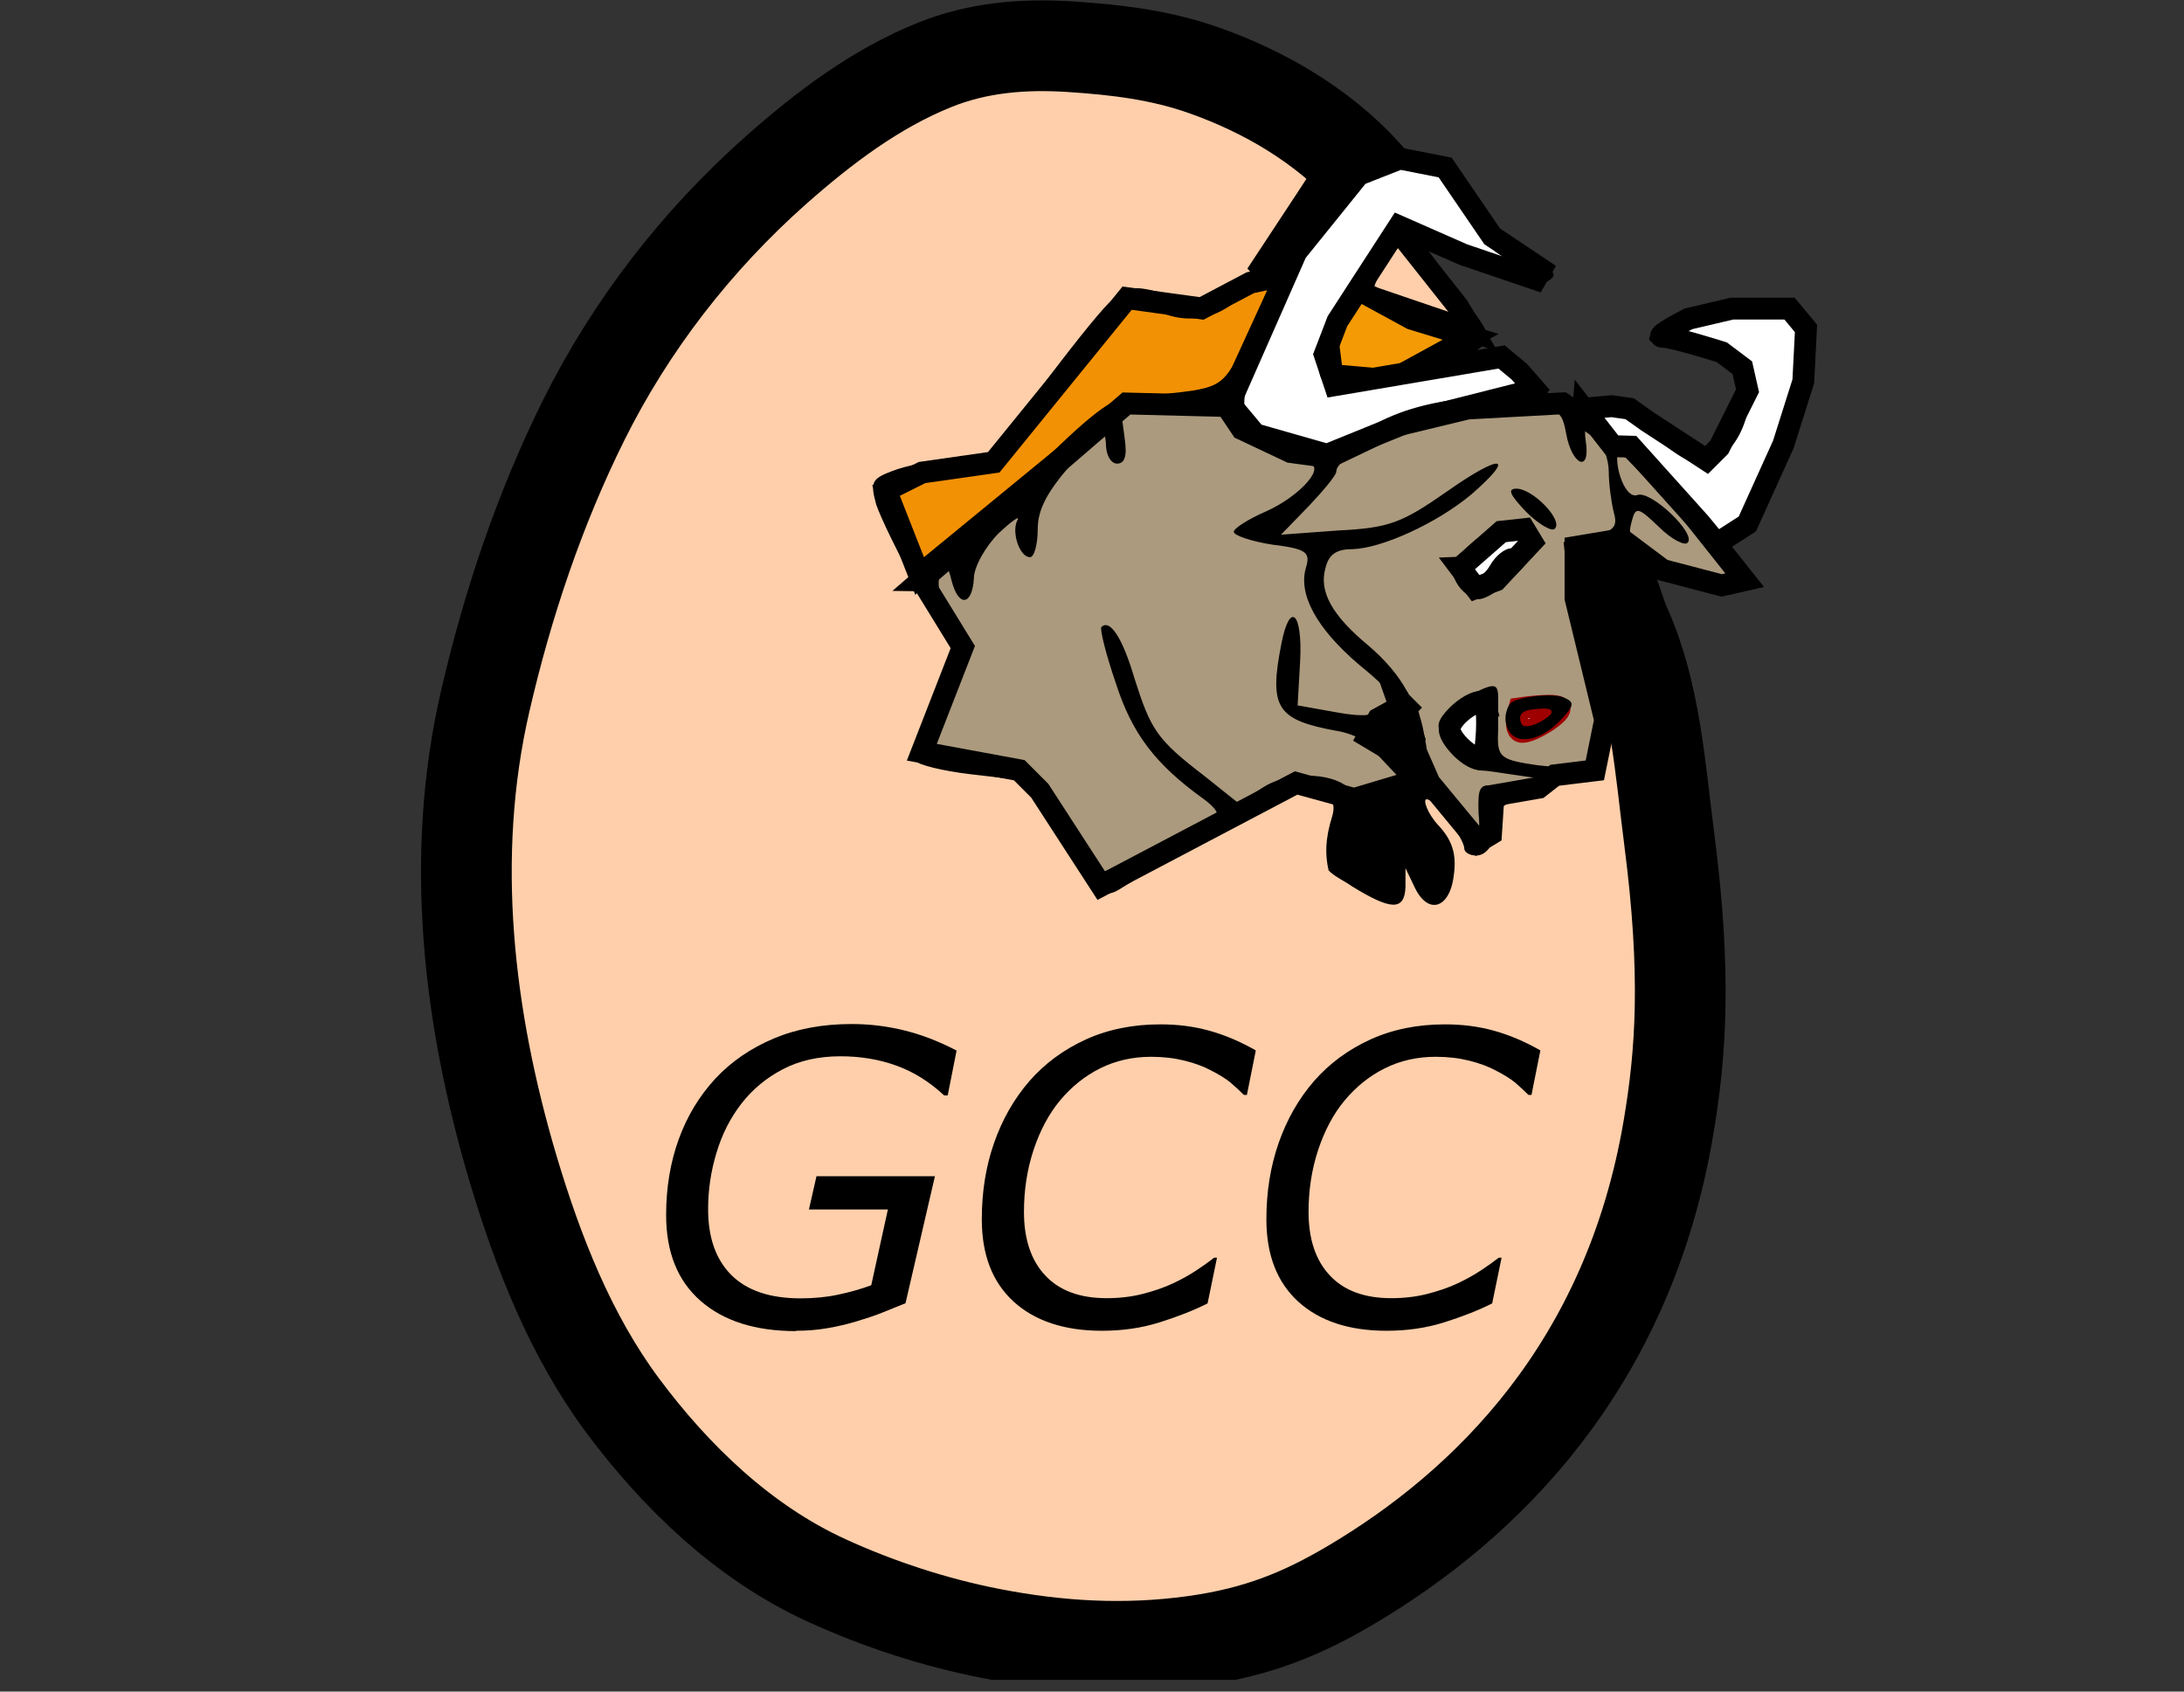<?xml version="1.0" encoding="UTF-8"?>
<svg id="Layer_2" data-name="Layer 2" xmlns="http://www.w3.org/2000/svg" xmlns:xlink="http://www.w3.org/1999/xlink" viewBox="0 0 130 100.7">
  <rect x="0" y="0" width="130" height="100.7" fill="#333333" stroke="none"/>
  <defs>
    <style>
      .cls-1 {
        fill: #ab9a7e;
      }

      .cls-1, .cls-2, .cls-3, .cls-4, .cls-5, .cls-6, .cls-7 {
        stroke: #000;
      }

      .cls-1, .cls-2, .cls-3, .cls-4, .cls-5, .cls-6, .cls-7, .cls-8 {
        fill-rule: evenodd;
      }

      .cls-1, .cls-2, .cls-3, .cls-5, .cls-6, .cls-7, .cls-8 {
        stroke-miterlimit: 4.99;
      }

      .cls-1, .cls-2, .cls-3, .cls-5, .cls-6, .cls-8 {
        stroke-width: 1.3px;
      }

      .cls-2, .cls-4, .cls-7 {
        fill: #ffcfab;
      }

      .cls-3 {
        fill: #f39105;
      }

      .cls-4 {
        stroke-miterlimit: 5.2;
        stroke-width: 1.61px;
      }

      .cls-5, .cls-8 {
        fill: #fff;
      }

      .cls-9 {
        clip-path: url(#clippath);
      }

      .cls-6 {
        fill: #f39a05;
      }

      .cls-10 {
        fill: none;
      }

      .cls-7 {
        stroke-width: 5.4px;
      }

      .cls-8 {
        stroke: #9e0000;
      }
    </style>
    <clipPath id="clippath">
      <rect class="cls-10" width="130" height="100"/>
    </clipPath>
  </defs>
  <g id="Layer_1-2" data-name="Layer 1">
    <g class="cls-9">
      <g id="layer1">
        <path id="path1335" class="cls-7" d="m81.24,10.26c-1.2,1.84-2.4,3.68-3.61,5.51,5.7,6.61,11.4,13.23,17.1,19.84.8-3.28,1.39.3,2.05,1.69,1.76,3.97,2.03,8.4,2.58,12.65,1.04,8.04.7,12.75-.04,17.14-2.39,14.22-10.87,22.52-18.97,27.3-2.77,1.63-5.44,2.78-9.35,3.31-4.03.55-7.98.33-12.02-.46-3.34-.65-6.7-1.75-9.78-3.16-4.92-2.25-8.98-6.16-12.16-10.44-3.07-4.14-5.01-9.08-6.49-14.03-2.68-9.01-3.81-18.6-1.67-27.86,1.33-5.77,3.25-11.49,5.88-16.77,2.79-5.6,6.7-10.66,11.45-14.87,2.85-2.52,5.94-4.85,9.43-6.25,2.56-1.03,5.26-1.26,8.06-1.08,2.76.18,5.4.49,8.03,1.43,3.58,1.27,6.96,3.27,9.53,6.05Z"/>
        <path id="path2211" class="cls-3" d="m54.72,34.24l-1.98-5.04,2.14-1.07,4.27-.61,7.94-9.77,4.43.61,2.9-1.53,2.14-.46-3.36,7.33-6.56.76-11.91,9.77Z"/>
        <path id="path3100" class="cls-2" d="m83.26,13.79l3.51,4.43.92,1.53-6.72-2.29.76-2.14,1.53-1.53Z"/>
        <path id="path3976" class="cls-6" d="m80.67,17.15l3.36,1.83,3.51,1.07-4.73,2.59-3.51-.31-.31-2.44,1.68-2.75Z"/>
        <path id="path4852" class="cls-1" d="m54.87,34.55l2.44,3.97-2.44,6.26,5.8,1.07,1.22,1.22,3.66,5.65,11.6-6.11,3.45.95,3.72-1.11-2.59-2.75.46-.76,1.22-.76.61,1.98,1.07,2.44,2.9,3.51.76-.46.15-2.29,2.7-.47.95-.74,2.38-.29.61-3-1.76-7.25v-3.05l2.75-.46,2.44,1.83,3.51.92,1.37-.31-4.12-5.19-2.53-2.59-1.44-.92-2.75-1.83-5.65.31-4.43,1.07-3.82,1.83-2.29-.31-2.9-1.37-.92-1.37-5.95-.15-12.21,10.53Z"/>
        <path id="path5728" class="cls-5" d="m83.41,42.03l.76,1.98-.46,1.22-2.29-1.37.61-1.07,1.37-.76Z"/>
        <path id="path6604" class="cls-5" d="m86.92,33.79l2.44-2.14,1.37-.15.46.76-2.14,2.29-1.22.46-.92-1.22Z"/>
        <path id="path7479" class="cls-5" d="m91.34,23.2l-7.47,1.89-4.88,1.98-4.27-1.22-1.53-1.83,3.97-9.01,3.72-4.61,2.44-.96,2.7.53,2.8,4.1,2.93,1.96-.34.59-4.32-1.47-3.82-1.68-3.66,5.65-.76,1.98.61,1.83,9.92-1.68,1.06.88.92,1.05Z"/>
        <path id="path8354" class="cls-5" d="m94.25,24.32l1.75,2.24,1.1.03,4.08,4.54,1.01,1.23,1.82-1.17,2.14-4.73,1.19-3.76.16-3.15-.98-1.18h-3.42l-2.59.61s-2.14,1.07-1.53,1.07,3.51.92,3.51.92l1.22.92.31,1.37-1.68,3.36-.76.76-3.51-2.29-1.07-.76-1.07-.15-1.68.15Z"/>
        <path id="path5093" class="cls-8" d="m92.83,42.17c-.05-.35-2.4,0-2.4,0,0,0-.41,1.4.19,1.4s2.26-1.05,2.21-1.4Z"/>
      </g>
      <g id="layer2">
        <g id="g6">
          <g id="g8">
            <path id="path10" d="m95.93,33.74c.34-.55,1.18-.48,2.55.37,1.11.66,2.58.79,4.16.9,2.58.18,2.37-.21,1.16-1.43l-1.46-1.31s.54.31,1.43-.51c1.19-1.1,3.48-6.17,3.88-9.82.46-3.7-.15-4.26-4.1-3.8-1.62.2-3.57.68-4.39,1.19,0,0-1.16.58-.98.91s1.72.49,1.72.49c2.89.46,3.68,1.41,3.68,2.48s-1.5,3.86-2.21,3.86c-.25,0-1.17-.71-2.03-1.52-1.72-1.67-2.65-1.89-4.32-1.4-.94-.26-2.3-.39-3.39-1.02-.27-.15-.1-.37-.63-1.04-.96-1.21-1.69-1.1-2.71-.85-1.27.3-1.32.3-.35-.41s.91-.81-1.22-3.6l-2.13-2.89,2.53,1.27c2.58,1.32,4.81,1.67,5.32.86.2-.25-.51-.91-1.57-1.42-1.01-.51-2.23-1.67-2.69-2.53-.51-.91-1.17-1.98-1.47-2.38-.76-.86-3.41-1.33-4.84-.79-1.45.55-2.36,2.03-3.52,3.56-.98,1.29-1.53,2.26-1.99,3.05-.95-.22-2.57.47-3.23,1.08-1.11,1.01-1.37,1.06-3.55.51-2.18-.61-2.43-.56-3.6.51-.66.66-2.48,2.94-4.05,5.07-1.52,2.18-2.94,3.95-3.09,4-.15,0-1.22.1-2.33.2s-2.64.41-3.4.71c-1.22.46-1.32.66-.96,1.98.25.76,1.37,3.09,2.53,5.12l2.08,3.65-1.27,3.04c-.71,1.67-1.17,3.24-1.01,3.45.15.25,1.62.61,3.29.81l3.04.35,2.33,3.5c2.18,3.29,2.57,3.48,3.34,3.09.26-.13,1.52-1.01,3.19-1.82,1.67-.86,3.95-2.13,5.07-2.89,1.58-1.04,3.17-1.39,4.02-1.07.51.19.75.64.54,1.33-.44,1.42-.42,2.31-.22,3.23.35.37.79.54,1.44.98,2.24,1.37,3.09,1.47,3.14,0v-1.11l.56,1.17c.81,1.67,2.13,1.22,2.33-.86.15-1.22-.15-2.03-.96-2.89-.61-.66-.92-1.52-.67-1.52.51,0,2.24,2.33,2.24,2.94,0,.2.3.41.71.41.76,0,1.32-1.06,1.32-2.53,0-.56,1.51-.88,2.92-1.38.38-.13.37-.32.73-.57.68.14.46.15.96.12.76-.05,1.09-.27,1.31-.6,1.06-1.72,1.22-3.9.41-5.83-.41-1.01-.76-3.12-.71-4.03,0,0,.05-.6.27-1.2m-5.9,6.7c0-1.01-.2-1.01-2.03-.05-.86.46-1.52,1.17-1.52,1.62,0,1.17,1.47,2.69,2.58,2.69.51,0,2.95.46,3.61.46-.01.19-.29.36-.48.42-.77.25-2.02.11-2.47.03-.81-.1-.91.15-.86,1.62.1.96,0,1.42-.2,1.01-.15-.41-.86-1.32-1.62-2.03-.81-.76-1.37-1.98-1.47-3.04-.25-2.38-1.27-4.21-3.29-5.93-2.13-1.77-2.94-3.19-2.53-4.61.2-.81.66-1.11,1.62-1.11,1.72-.05,4.97-1.52,7.04-3.24,2.74-2.38,1.82-2.48-1.42-.2-2.69,1.88-3.45,2.18-6.49,2.33l-3.4.25,1.67-1.72c.86-.91,1.62-1.82,1.62-2.03,0-1.06,4.66-3.04,8.16-3.45,4.97-.56,5.22-.51,5.52,1.17.35,1.93,1.47,2.38,1.17.46q-.2-1.37.56-.46c.46.56.81,1.57.81,2.28s.15,1.82.3,2.43c.25.86,0,1.11-1.32,1.42l-1.67.35.35,2.99c.15,1.62.66,3.8,1.06,4.86.76,1.77.61,4.92-.25,5.47-.2.15-1.47.1-2.74-.05-2.08-.3-2.33-.46-2.33-1.67m-3.8-33.7c.46.2,1.27,1.22,1.77,2.28.56,1.06,1.52,2.28,2.13,2.69.62.44,2.23,1.07,2.14,1.16-.19.18-3.13-.74-4.98-1.77-1.42-.81-2.89-1.37-3.24-1.22-.41.1-1.57,1.57-2.69,3.29-2.23,3.45-2.64,6.13-1.01,6.69.96.3,8.11-1.39,9.27-1.57.84-.13,1.93.71,1.93,1.32,0,.2-1.52.51-3.34.66-2.18.2-4.16.76-5.63,1.62-2.64,1.47-4.16,1.57-6.23.51s-1.98-2.18,1.01-8.16c3.29-6.74,5.63-8.72,8.87-7.5Zm-.25,6.13c2.18,3.29,2.18,3.14.66,2.74-2.23-.66-3.98-1.69-4.4-1.97.36-.8,1.26-2.64,1.86-2.64.35,0,1.17.86,1.88,1.88Zm-9.63.86c0,.1-.56,1.42-1.27,2.99-1.17,2.48-1.47,2.79-3.19,3.09-1.01.15-2.53.3-3.4.3-1.22,0-2.38.81-5.57,3.95-2.23,2.18-4.76,4.46-5.63,5.07l-1.57,1.06-.91-2.03c-1.11-2.48-.81-2.89,2.69-3.19,2.89-.25,3.19-.46,5.52-3.85.86-1.27,2.43-3.29,3.55-4.51,1.72-1.98,2.08-2.18,3.04-1.62,1.62.86,3.45.66,4.76-.46,1.11-.91,1.98-1.27,1.98-.81Zm9.07,2.48l2.23.71-1.72.86c-.91.46-2.48.96-3.5,1.11-2.28.35-2.74-.35-1.72-2.74.42-1.06.7-1.3.93-1.69.26.1,2.56,1.34,3.78,1.74Zm22.57,1.08c.1,1.77-.63,4.09-1.64,6.57-1.57,3.95-3.13,5.49-4.05,3.87-.53-.92-1.75-2.77-3.79-4.44-.15-.13-.35-.33-.79-.43-.64-.15-.82.1-.98-.02-.86-1.15-.83-1.65.29-1.71.61,0,1.52.46,2.03,1.06.46.56,1.47,1.37,2.18,1.72,1.22.66,1.42.61,2.48-.51.81-.86,1.27-2.09,1.35-3.64.08-1.53-.49-2.39-3.07-2.95-.76-.15-2.26-.13-2.06-.28.46-.46,4.85-1.39,6.32-1.34,1.17.1,1.7-.02,1.75,2.1Zm-31.85,6.06c.96.46,2.08.81,2.48.81,1.32,0-.25,1.88-2.38,2.84-1.06.46-1.93,1.01-1.93,1.22s1.01.56,2.28.76c2.03.25,2.28.46,2.03,1.32-.51,1.62.61,3.65,3.09,5.78,1.98,1.62,2.23,2.03,1.62,2.58-.51.51-1.27.61-2.94.3l-2.28-.41.15-2.64c.15-2.89-.61-3.6-1.11-1.06-.76,3.85-.3,4.56,3.29,5.22,1.01.15,2.33.86,2.94,1.52l1.11,1.22-1.47.51c-.86.3-1.72.35-1.93.1-1.06-.91-3.6-.91-5.02,0l-1.47.96-2.03-1.62c-2.84-2.18-3.19-2.74-4.16-5.78-.71-2.43-1.47-3.6-1.98-3.09-.1.1.25,1.57.86,3.34.96,2.99,2.33,4.81,5.22,6.89.56.41.91.81.76.96-.35.3-6.49,3.4-6.79,3.4-.15,0-1.22-1.47-2.38-3.29-1.82-2.84-2.33-3.29-3.7-3.34-.86-.05-2.18-.2-2.94-.41l-1.32-.3,1.22-2.94,1.27-2.94-1.11-1.77c-.66-1.11-.91-2.08-.71-2.64.35-.76.46-.71.71.3.41,1.57,1.22,1.47,1.32-.15,0-.71.71-1.93,1.47-2.69.81-.76,1.32-1.11,1.11-.76-.35.71.15,2.18.76,2.18.25,0,.46-.76.46-1.67,0-1.17.56-2.23,2.03-3.9,1.72-1.98,1.98-2.13,2.03-1.17,0,.66.3,1.17.66,1.17.46,0,.61-.46.46-1.47l-.2-1.52,2.94-.15c2.33-.1,3.09.05,3.4.66.25.46,1.22,1.22,2.18,1.67Zm14.35,15.87c-.04.26.06.61.17.81.52.94,2.02.62,3.21-.72.71-.76.71-.96.1-1.22-.71-.31-2.83-.02-3.17.32-.2.21-.28.54-.32.8Zm9.92-13.08c.56.71,1.52,2.08,2.18,2.99,0,0,.43.53.92,1.01.49.48,1.05.92,1.05.92,0,0-.82.04-2.58-.46-4.04-1.14-4.31-1.72-4-2.94.25-.96.35-.96,1.67.3.71.71,1.52,1.11,1.67.91.56-.51-2.18-3.14-2.99-2.84-.71.25-1.35-1.64-1.17-2.51.05-.23.28-.24.6-.11.63.27,1.5,1.29,2.65,2.72Zm-4.46,3.45c-.2.15-.51.15-.71,0-.15-.2,0-.35.35-.35s.51.15.35.35Zm-6.94,10.54c0,1.32-.71,1.67-1.27.76-.46-.71.05-2.03.76-2.03.25,0,.51.56.51,1.27Zm4.22-1.17c0,.28-1.61,1.24-1.82.64-.22-.61.23-.77.78-.82.58-.05,1.04-.1,1.04.18Zm-8.78,1.17c0,.41-.2.76-.46.76-.66,0-1.11-.81-.71-1.22.56-.56,1.17-.3,1.17.46Z"/>
            <g id="g24">
              <path id="path26" d="m90.83,30.46c.76.76,1.57,1.22,1.72,1.01.51-.51-1.32-2.38-2.28-2.38-.56,0-.41.35.56,1.37Z"/>
            </g>
            <g id="g28">
              <path id="path30" d="m87.54,32.38c-1.11,1.06-1.27,1.52-.86,2.28.3.56.91,1.01,1.32,1.01,1.06,0,3.9-2.89,3.65-3.7-.41-1.17-2.64-.96-4.1.41Zm3.19-.25c0,.25-.35.51-.76.51s-.96.46-1.27,1.01-.81.86-1.11.71c-.35-.25-.1-.81.81-1.57,1.47-1.22,2.33-1.47,2.33-.66Z"/>
            </g>
            <path id="path2180" class="cls-4" d="m83.52,42.14s-.34.36-.73.63-.88.46-.88.46c0,0,1.83,2.36,2.09,2.05s.07-.83-.04-1.52c-.12-.69-.45-1.63-.45-1.63Z"/>
          </g>
        </g>
        <g id="text3047">
          <path id="path3233" d="m47.39,79.24c-2.43,0-4.32-.6-5.69-1.8s-2.05-2.9-2.05-5.11c0-1.62.25-3.13.75-4.51.5-1.38,1.23-2.58,2.18-3.61.95-1.02,2.11-1.81,3.48-2.39,1.38-.58,2.92-.86,4.64-.86,1.03,0,2.06.12,3.09.37,1.03.25,2.08.65,3.15,1.21l-.53,2.67h-.21c-.88-.82-1.83-1.41-2.86-1.78-1.03-.37-2.13-.55-3.32-.55-1.3,0-2.44.26-3.42.77-.98.51-1.8,1.19-2.47,2.05-.65.84-1.15,1.81-1.48,2.92-.34,1.11-.5,2.23-.5,3.36,0,1.7.46,3,1.39,3.93.93.92,2.3,1.38,4.11,1.38.8,0,1.54-.07,2.24-.22.7-.15,1.35-.33,1.97-.56l.99-4.51h-4.7l.45-1.98h7.05l-1.75,7.56c-.52.21-.99.4-1.41.57-.42.17-.94.34-1.57.53-.54.16-1.11.29-1.69.39-.58.1-1.2.15-1.86.15h0Z"/>
          <path id="path3235" d="m65.59,79.22c-2.23,0-3.98-.58-5.25-1.73-1.27-1.16-1.9-2.79-1.9-4.91,0-1.62.24-3.14.73-4.54.49-1.4,1.19-2.63,2.11-3.69.91-1.04,2.02-1.86,3.35-2.47,1.32-.6,2.8-.9,4.44-.9,1.02,0,1.98.12,2.89.37.91.25,1.84.64,2.79,1.18l-.53,2.65h-.18c-.26-.26-.52-.5-.79-.73-.26-.22-.66-.47-1.19-.74-.43-.23-.95-.42-1.55-.57-.6-.15-1.26-.23-1.99-.23-1.1,0-2.12.23-3.04.69-.92.46-1.72,1.11-2.4,1.93-.66.8-1.18,1.78-1.56,2.93-.38,1.15-.57,2.38-.57,3.68,0,1.62.42,2.89,1.27,3.79.84.9,2.06,1.35,3.65,1.35.75,0,1.46-.08,2.13-.25.67-.17,1.29-.38,1.84-.64.51-.24.97-.5,1.38-.77.41-.27.76-.52,1.05-.75h.17l-.56,2.72c-.83.42-1.78.79-2.86,1.13-1.08.34-2.22.5-3.44.5h0Z"/>
          <path id="path3237" d="m82.53,79.22c-2.23,0-3.98-.58-5.25-1.73-1.27-1.16-1.9-2.79-1.9-4.91,0-1.62.24-3.14.73-4.54.49-1.4,1.19-2.63,2.11-3.69.91-1.04,2.02-1.86,3.35-2.47,1.32-.6,2.8-.9,4.44-.9,1.02,0,1.98.12,2.89.37.91.25,1.84.64,2.79,1.18l-.53,2.65h-.18c-.26-.26-.52-.5-.79-.73-.26-.22-.66-.47-1.19-.74-.43-.23-.95-.42-1.55-.57-.6-.15-1.26-.23-1.99-.23-1.1,0-2.12.23-3.04.69-.92.46-1.72,1.11-2.4,1.93-.66.8-1.18,1.78-1.56,2.93-.38,1.15-.57,2.38-.57,3.68,0,1.62.42,2.89,1.27,3.79.84.9,2.06,1.35,3.65,1.35.75,0,1.46-.08,2.13-.25.67-.17,1.29-.38,1.84-.64.51-.24.97-.5,1.38-.77.41-.27.76-.52,1.05-.75h.17l-.56,2.72c-.83.42-1.78.79-2.86,1.13-1.08.34-2.22.5-3.44.5h0Z"/>
        </g>
        <path id="path4122" class="cls-5" d="m88.44,41.98c-.16-.72-2.12.62-2.15,1.4-.03.78,1.9,2.3,2.05,1.62.15-.68.26-2.31.09-3.02Z"/>
      </g>
    </g>
  </g>
</svg>